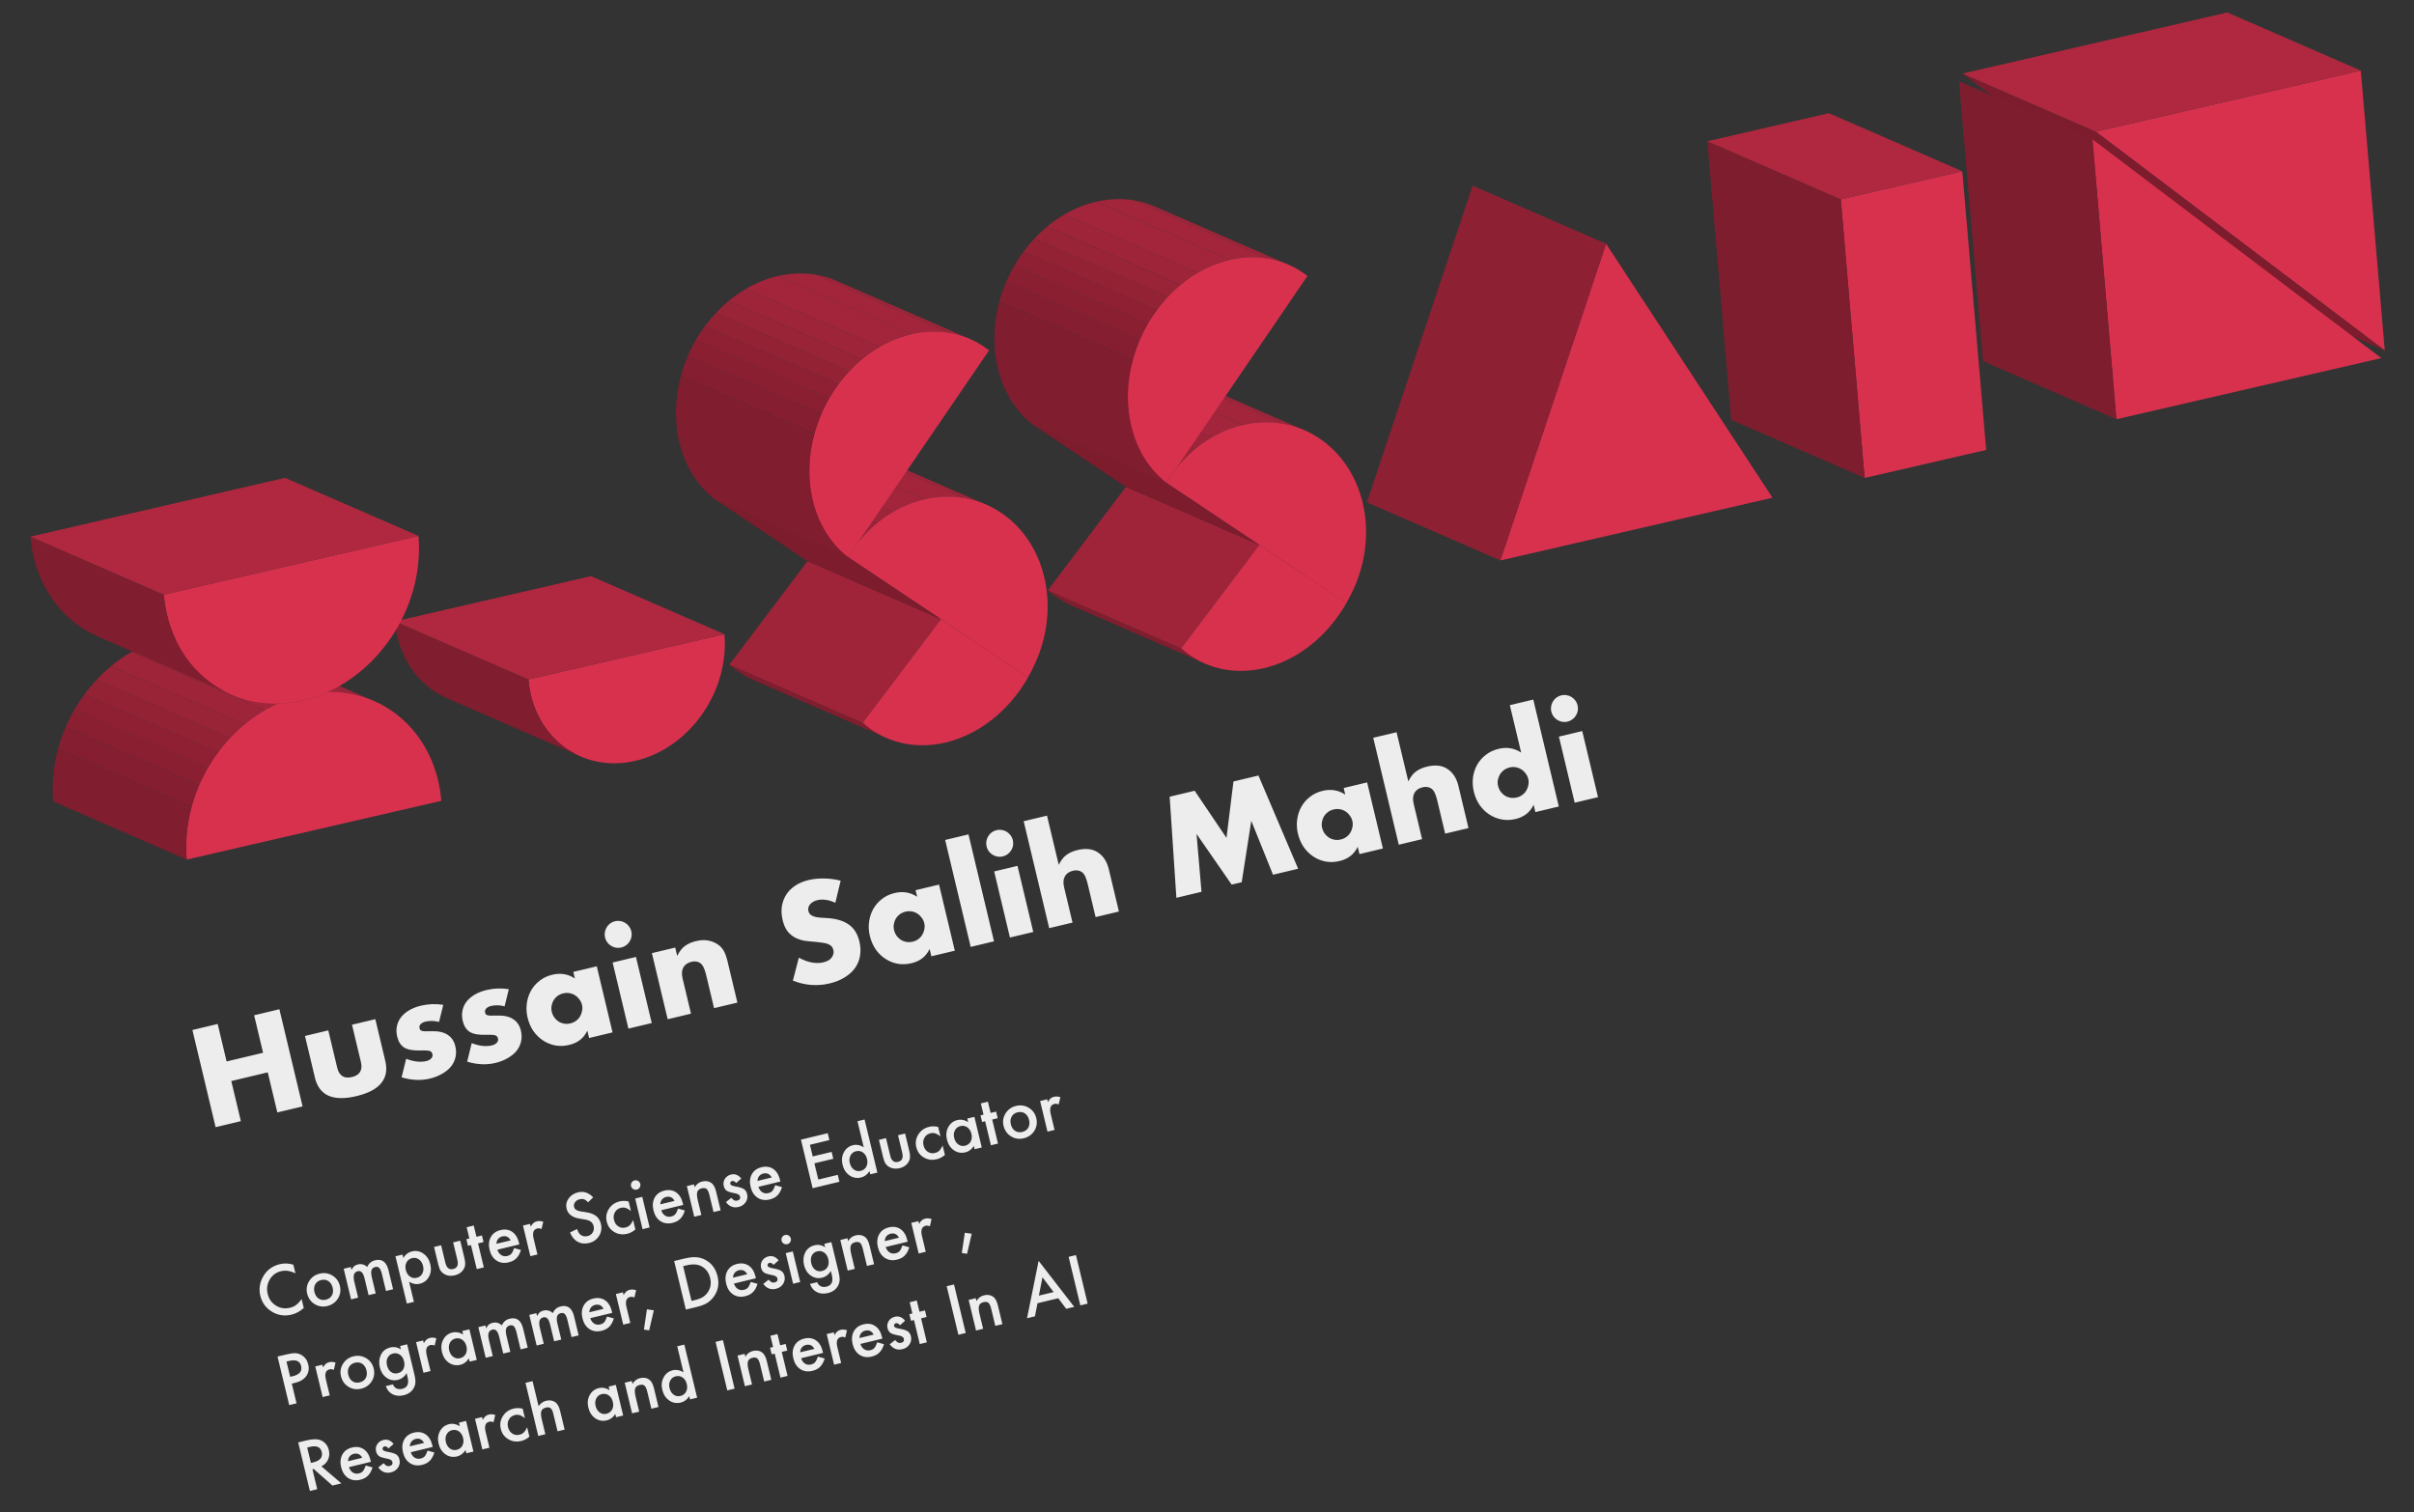 <svg width="656" height="411" viewBox="0 0 656 411" fill="none" xmlns="http://www.w3.org/2000/svg">
<rect x="0" y="0" width="656" height="411" fill="#333333" stroke="none"/>
<g clip-path="url(#clip0)">
<path d="M533.252 46.546L539.74 122.276L506.707 129.89L500.235 54.175L533.252 46.546Z" fill="#D8314E"/>
<path d="M506.707 129.89L470.448 114.103L463.961 38.389L500.235 54.175L506.707 129.89Z" fill="#7E1D2D"/>
<path d="M500.235 54.175L463.961 38.389L496.993 30.759L533.252 46.546L500.235 54.175Z" fill="#AF283F"/>
<path d="M436.449 66.253L481.665 135.262L407.723 152.311L436.449 66.253Z" fill="#D8314E"/>
<path d="M407.723 152.311L371.464 136.524L400.19 50.466L436.449 66.253L407.723 152.311Z" fill="#8E2033"/>
<path d="M365.837 163.866L329.577 148.078C329.684 147.901 329.79 147.708 329.912 147.529L366.171 163.316C366.049 163.495 365.944 163.688 365.837 163.866Z" fill="#8F2034"/>
<path d="M366.156 163.318L329.897 147.53C330.19 147.031 330.468 146.532 330.729 146.02L366.988 161.808C366.727 162.32 366.449 162.818 366.156 163.318Z" fill="#8A1F32"/>
<path d="M365.837 163.866L329.578 148.078L305.963 132.331L342.236 148.102L365.837 163.866Z" fill="#7C1C2D"/>
<path d="M327.41 180.331L291.151 164.544C288.876 163.55 286.72 162.179 284.746 160.425L321.005 176.213C322.966 177.983 325.12 179.339 327.41 180.331Z" fill="#801D2E"/>
<path d="M321.006 176.228L284.732 160.442L305.963 132.331L342.236 148.102L321.006 176.228Z" fill="#9F2439"/>
<path d="M342.236 148.102L365.837 163.866C366.252 163.187 366.635 162.496 366.988 161.808C365.87 164.077 364.531 166.258 362.953 168.338C357.604 175.426 350.563 179.957 343.362 181.611C335.397 183.455 327.246 181.783 320.99 176.214L342.236 148.102Z" fill="#D8314E"/>
<path d="M337.79 115.48L301.531 99.692C305.057 98.88 308.672 98.747 312.182 99.326L348.441 115.114C344.931 114.534 341.316 114.667 337.79 115.48Z" fill="#A3253B"/>
<path d="M348.442 115.129L312.183 99.342C313.891 99.62 315.569 100.085 317.201 100.722L353.46 116.51C351.828 115.873 350.15 115.408 348.442 115.129Z" fill="#9E2439"/>
<path d="M353.474 116.493L317.215 100.706C317.547 100.83 317.865 100.97 318.184 101.11L354.443 116.898C354.109 116.759 353.792 116.633 353.474 116.493Z" fill="#992337"/>
<path d="M316.931 131.219L280.672 115.431C281.285 114.399 281.95 113.424 282.632 112.477L318.891 128.265C318.208 129.196 317.544 130.187 316.931 131.219Z" fill="#8F2034"/>
<path d="M318.891 128.265L282.632 112.477C282.796 112.249 282.961 112.036 283.14 111.806C283.827 110.92 284.534 110.078 285.291 109.278L321.55 125.066C320.809 125.864 320.086 126.707 319.399 127.593C319.235 127.822 319.07 128.035 318.891 128.265Z" fill="#942235"/>
<path d="M321.551 125.081L285.292 109.293C286.328 108.194 287.402 107.167 288.53 106.243L324.789 122.03C323.661 122.954 322.572 123.982 321.551 125.081Z" fill="#992337"/>
<path d="M324.787 122.015L288.528 106.228C289.956 105.048 291.455 103.999 293.014 103.098L329.273 118.886C327.715 119.786 326.215 120.835 324.787 122.015Z" fill="#9E2439"/>
<path d="M329.273 118.886L293.014 103.098C295.737 101.514 298.607 100.377 301.531 99.692L337.79 115.48C334.866 116.164 331.981 117.303 329.273 118.886Z" fill="#A3253B"/>
<path d="M337.79 115.48C344.841 113.854 352.219 114.921 358.493 119.112C371.414 127.736 374.981 146.461 366.988 161.808C366.62 162.497 366.237 163.188 365.837 163.866L342.236 148.102L316.929 131.204C317.69 129.929 318.518 128.725 319.397 127.578C324.337 121.244 330.906 117.076 337.79 115.48Z" fill="#D8314E"/>
<path d="M342.236 148.102L305.963 132.331L280.672 115.431L316.931 131.219L342.236 148.102Z" fill="#7C1C2D"/>
<path d="M334.186 70.613L297.927 54.826C301.378 54.035 304.871 53.897 308.226 54.46L344.485 70.247C341.13 69.685 337.637 69.822 334.186 70.613Z" fill="#A3253B"/>
<path d="M344.485 70.247L308.226 54.46C309.826 54.733 311.394 55.161 312.914 55.747L349.173 71.534C347.651 70.934 346.084 70.505 344.485 70.247Z" fill="#9E2439"/>
<path d="M349.172 71.519L312.913 55.732C313.213 55.843 313.515 55.97 313.817 56.096L350.076 71.883C349.776 71.772 349.474 71.646 349.172 71.519Z" fill="#992337"/>
<path d="M334.187 70.613C341.598 68.91 349.182 70.234 355.292 75.005L319.414 127.592C318.534 128.724 317.705 129.928 316.945 131.202C304.475 121.437 302.941 100.93 313.536 85.416C318.933 77.483 326.445 72.391 334.187 70.613Z" fill="#D8314E"/>
<path d="M316.931 131.219L280.672 115.431C271.307 108.101 268.115 94.711 271.588 81.931L307.848 97.718C304.374 110.498 307.565 123.873 316.931 131.219Z" fill="#801D2E"/>
<path d="M307.846 97.703L271.587 81.915C272.072 80.115 272.711 78.316 273.458 76.538L309.717 92.325C308.955 94.104 308.331 95.902 307.846 97.703Z" fill="#851E30"/>
<path d="M309.718 92.34L273.459 76.553C274.097 75.091 274.811 73.637 275.637 72.234L311.896 88.022C311.07 89.424 310.354 90.863 309.718 92.34Z" fill="#8A1F32"/>
<path d="M311.895 88.006L275.636 72.219C276.141 71.349 276.692 70.475 277.261 69.63C277.56 69.192 277.859 68.768 278.174 68.343L314.433 84.13C314.118 84.555 313.819 84.979 313.52 85.418C312.936 86.264 312.401 87.136 311.895 88.006Z" fill="#8F2034"/>
<path d="M314.434 84.145L278.175 68.358C279.092 67.116 280.047 65.962 281.07 64.878L317.329 80.666C316.306 81.749 315.336 82.904 314.434 84.145Z" fill="#942235"/>
<path d="M317.313 80.667L281.054 64.88C282.16 63.697 283.319 62.602 284.518 61.61L320.777 77.398C319.593 78.388 318.419 79.485 317.313 80.667Z" fill="#992337"/>
<path d="M320.791 77.381L284.532 61.594C286.045 60.345 287.632 59.243 289.247 58.292L325.506 74.079C323.891 75.031 322.304 76.133 320.791 77.381Z" fill="#9E2439"/>
<path d="M325.506 74.079L289.247 58.292C292.044 56.671 294.956 55.499 297.912 54.827L334.171 70.615C331.232 71.3 328.303 72.458 325.506 74.079Z" fill="#A3253B"/>
<path d="M279.3 184.066L243.041 168.279C243.146 168.086 243.268 167.907 243.374 167.714L279.633 183.502C279.527 183.694 279.405 183.873 279.3 184.066Z" fill="#8F2034"/>
<path d="M279.633 183.502L243.374 167.714C243.786 167.006 244.169 166.299 244.519 165.581L280.778 181.368C280.428 182.087 280.03 182.794 279.633 183.502Z" fill="#8A1F32"/>
<path d="M279.3 184.066L243.041 168.279L219.44 152.515L255.714 168.301L279.3 184.066Z" fill="#7C1C2D"/>
<path d="M240.858 200.533L204.599 184.745C202.324 183.752 200.17 182.396 198.21 180.641L234.469 196.428C236.429 198.183 238.583 199.539 240.858 200.533Z" fill="#801D2E"/>
<path d="M234.469 196.428L198.195 180.642L219.44 152.515L255.714 168.301L234.469 196.428Z" fill="#9F2439"/>
<path d="M255.714 168.301L279.3 184.066C279.834 183.178 280.322 182.279 280.778 181.368C279.603 183.856 278.162 186.276 276.433 188.552C271.069 195.642 264.026 200.157 256.826 201.827C248.861 203.67 240.711 201.998 234.454 196.43L255.714 168.301Z" fill="#D8314E"/>
<path d="M251.269 135.679L215.01 119.892C218.535 119.079 222.15 118.946 225.66 119.526L261.919 135.313C258.41 134.733 254.794 134.866 251.269 135.679Z" fill="#A3253B"/>
<path d="M261.92 135.328L225.661 119.541C227.369 119.82 229.047 120.284 230.679 120.921L266.938 136.709C265.306 136.072 263.628 135.607 261.92 135.328Z" fill="#9E2439"/>
<path d="M266.937 136.694L230.678 120.906C231.01 121.03 231.329 121.17 231.647 121.311L267.906 137.098C267.588 136.958 267.254 136.819 266.937 136.694Z" fill="#992337"/>
<path d="M230.408 151.403L194.149 135.616C194.762 134.583 195.412 133.609 196.109 132.661L232.368 148.449C231.686 149.395 231.023 150.386 230.408 151.403Z" fill="#8F2034"/>
<path d="M232.37 148.464L196.111 132.676C196.274 132.448 196.453 132.218 196.618 132.005C197.306 131.119 198.014 130.293 198.755 129.494L235.014 145.281C234.273 146.08 233.565 146.907 232.877 147.792C232.712 148.006 232.533 148.235 232.37 148.464Z" fill="#942235"/>
<path d="M235.014 145.281L198.755 129.494C199.776 128.396 200.865 127.368 201.993 126.443L238.252 142.231C237.124 143.155 236.049 144.166 235.014 145.281Z" fill="#992337"/>
<path d="M238.251 142.215L201.992 126.428C203.419 125.248 204.919 124.2 206.477 123.299L242.737 139.086C241.178 139.987 239.678 141.036 238.251 142.215Z" fill="#9E2439"/>
<path d="M242.736 139.086L206.477 123.299C209.201 121.715 212.07 120.577 215.01 119.892L251.269 135.679C248.329 136.364 245.46 137.502 242.736 139.086Z" fill="#A3253B"/>
<path d="M251.269 135.679C258.319 134.053 265.698 135.12 271.972 139.311C284.715 147.829 288.337 166.135 280.777 181.353C280.321 182.264 279.833 183.163 279.299 184.051L255.713 168.286L230.422 151.386C231.182 150.112 232.009 148.893 232.89 147.761C237.801 141.444 244.384 137.275 251.269 135.679Z" fill="#D8314E"/>
<path d="M255.714 168.301L219.44 152.515L194.149 135.616L230.408 151.403L255.714 168.301Z" fill="#7C1C2D"/>
<path d="M247.665 90.812L211.406 75.025C214.856 74.234 218.349 74.097 221.704 74.659L257.963 90.447C254.592 89.87 251.099 90.007 247.665 90.812Z" fill="#A3253B"/>
<path d="M257.963 90.447L221.704 74.659C223.304 74.932 224.872 75.361 226.392 75.946L262.652 91.734C261.13 91.133 259.547 90.706 257.963 90.447Z" fill="#9E2439"/>
<path d="M262.65 91.718L226.391 75.931C226.692 76.042 226.993 76.169 227.28 76.297L263.539 92.084C263.237 91.958 262.952 91.845 262.65 91.718Z" fill="#992337"/>
<path d="M247.665 90.812C255.076 89.109 262.66 90.433 268.772 95.219L232.892 147.791C232.012 148.923 231.184 150.127 230.408 151.403C217.938 141.638 216.39 121.147 226.984 105.618C232.396 97.683 239.924 92.591 247.665 90.812Z" fill="#D8314E"/>
<path d="M230.408 151.403L194.149 135.616C184.784 128.285 181.577 114.897 185.05 102.116L221.309 117.903C217.836 130.684 221.028 144.074 230.408 151.403Z" fill="#801D2E"/>
<path d="M221.309 117.903L185.05 102.116C185.534 100.3 186.173 98.501 186.921 96.738L223.18 112.526C222.432 114.288 221.808 116.086 221.309 117.903Z" fill="#851E30"/>
<path d="M223.18 112.526L186.921 96.738C187.559 95.276 188.273 93.822 189.098 92.404L225.357 108.192C224.547 109.608 223.816 111.048 223.18 112.526Z" fill="#8A1F32"/>
<path d="M225.357 108.192L189.098 92.404C189.603 91.534 190.14 90.677 190.724 89.831C191.009 89.409 191.309 88.985 191.609 88.576L227.869 104.364C227.568 104.772 227.268 105.196 226.984 105.618C226.415 106.463 225.862 107.322 225.357 108.192Z" fill="#8F2034"/>
<path d="M227.869 104.364L191.609 88.576C192.526 87.334 193.496 86.179 194.504 85.097L230.763 100.884C229.755 101.966 228.785 103.121 227.869 104.364Z" fill="#942235"/>
<path d="M230.763 100.884L194.504 85.097C195.609 83.915 196.768 82.819 197.981 81.811L234.24 97.598C233.041 98.59 231.882 99.685 230.763 100.884Z" fill="#992337"/>
<path d="M234.255 97.597L197.996 81.81C199.509 80.561 201.095 79.444 202.727 78.506L238.986 94.293C237.354 95.231 235.767 96.333 234.255 97.597Z" fill="#9E2439"/>
<path d="M238.985 94.278L202.725 78.491C205.522 76.87 208.45 75.697 211.404 75.01L247.663 90.797C244.695 91.5 241.766 92.659 238.985 94.278Z" fill="#A3253B"/>
<path d="M196.859 172.365C198.194 187.982 187.359 203.379 172.643 206.776C157.927 210.174 144.925 200.272 143.589 184.655L196.859 172.365Z" fill="#D8314E"/>
<path d="M157.738 205.557L121.479 189.77C113.762 186.408 108.199 178.792 107.345 168.866L143.605 184.654C144.442 194.58 150.006 202.197 157.738 205.557Z" fill="#801D2E"/>
<path d="M143.605 184.654L107.33 168.868L160.6 156.578L196.859 172.365L143.605 184.654Z" fill="#AF283F"/>
<path d="M89.112 188.03L52.852 172.243C54.748 172.214 56.612 172.357 58.412 172.643L94.671 188.43C92.871 188.144 91.007 188.002 89.112 188.03Z" fill="#A3253B"/>
<path d="M94.673 188.446L58.414 172.658C60.417 172.988 62.361 173.521 64.215 174.245L100.474 190.033C98.62 189.308 96.676 188.775 94.673 188.446Z" fill="#9E2439"/>
<path d="M100.458 190.019L64.198 174.231C64.562 174.368 64.928 174.519 65.294 174.686L101.553 190.473C101.203 190.321 100.838 190.169 100.458 190.019Z" fill="#992337"/>
<path d="M75.327 191.224L39.068 175.436C41.328 175.391 43.646 175.112 45.986 174.571C48.356 174.027 50.643 173.231 52.837 172.244L89.096 188.031C86.904 189.034 84.615 189.815 82.245 190.359C79.905 190.9 77.588 191.179 75.327 191.224Z" fill="#A3253B"/>
<path d="M75.327 191.224L39.068 175.436C41.328 175.391 43.646 175.112 45.986 174.571C48.356 174.027 50.643 173.231 52.837 172.244L89.096 188.031C86.904 189.034 84.615 189.815 82.245 190.359C79.905 190.9 77.588 191.179 75.327 191.224Z" fill="#A3253B"/>
<path d="M89.112 188.03C105.218 187.752 118.411 199.839 119.938 217.641L50.737 233.603C49.213 215.832 59.828 198.268 75.342 191.222C77.603 191.177 79.92 190.898 82.26 190.357C84.631 189.813 86.919 189.032 89.112 188.03Z" fill="#D8314E"/>
<path d="M50.722 233.604L14.463 217.817C14.053 212.96 14.533 208.117 15.783 203.512L52.042 219.3C50.807 223.903 50.312 228.747 50.722 233.604Z" fill="#801D2E"/>
<path d="M52.057 219.298L15.783 203.512C16.325 201.493 17.025 199.52 17.838 197.614L54.097 213.402C53.284 215.307 52.599 217.279 52.057 219.298Z" fill="#851E30"/>
<path d="M54.111 213.385L17.851 197.598C18.55 195.962 19.345 194.378 20.236 192.848L56.496 208.635C55.605 210.181 54.81 211.764 54.111 213.385Z" fill="#8A1F32"/>
<path d="M56.497 208.65L20.238 192.863C21.075 191.414 21.992 190.003 22.992 188.662L59.251 204.449C58.252 205.791 57.333 207.186 56.497 208.65Z" fill="#8F2034"/>
<path d="M59.252 204.449L22.992 188.662C24.006 187.304 25.086 186.002 26.233 184.77L62.492 200.557C61.345 201.789 60.264 203.076 59.252 204.449Z" fill="#942235"/>
<path d="M62.492 200.557L26.233 184.77C27.479 183.438 28.808 182.19 30.206 181.028L66.465 196.815C65.066 197.962 63.737 199.225 62.492 200.557Z" fill="#992337"/>
<path d="M66.465 196.815L30.206 181.028C31.932 179.593 33.764 178.316 35.687 177.2L71.946 192.987C70.022 194.088 68.176 195.381 66.465 196.815Z" fill="#9E2439"/>
<path d="M71.944 192.972L35.685 177.185C36.792 176.538 37.92 175.965 39.083 175.435L75.342 191.222C74.179 191.752 73.037 192.341 71.944 192.972Z" fill="#A3253B"/>
<path d="M113.716 145.649C115.24 163.421 104.626 180.985 89.112 188.03C86.919 189.032 84.63 189.813 82.26 190.357C79.905 190.9 77.603 191.177 75.342 191.222C59.236 191.5 46.042 179.413 44.515 161.612L113.716 145.649Z" fill="#D8314E"/>
<path d="M62.885 188.78L26.626 172.993C16.587 168.627 9.354 158.725 8.258 145.839L44.517 161.627C45.613 174.512 52.846 184.414 62.885 188.78Z" fill="#801D2E"/>
<path d="M44.516 161.627L8.257 145.839L77.456 129.862L113.715 145.649L44.516 161.627Z" fill="#AF283F"/>
<path d="M641.537 19.183L648.054 95.246L569.546 35.787L641.537 19.183Z" fill="#D8314E"/>
<path d="M648.054 95.246L611.78 79.46L533.286 20L569.546 35.787L648.054 95.246Z" fill="#7C1C2D"/>
<path d="M569.546 35.787L533.287 20L605.278 3.396L641.537 19.183L569.546 35.787Z" fill="#AF283F"/>
<path d="M568.626 37.87L647.118 97.316L575.128 113.935L568.626 37.87Z" fill="#D8314E"/>
<path d="M575.128 113.935L538.869 98.148L532.352 22.084L568.626 37.87L575.128 113.935Z" fill="#7E1D2D"/>
</g>
<path d="M61.583 288.476L71.492 286.111L69.06 275.921L75.923 274.282L82.226 300.684L75.363 302.323L72.763 291.433L62.853 293.799L65.453 304.689L58.59 306.327L52.287 279.925L59.15 278.287L61.583 288.476ZM89.213 280.029L91.629 290.149C92.158 292.367 93.497 293.219 95.644 292.707C97.792 292.194 98.601 290.829 98.072 288.611L95.656 278.491L101.994 276.978L104.702 288.323C105.282 290.751 104.911 292.764 103.59 294.363C102.293 295.956 100.057 297.131 96.882 297.889C93.707 298.647 91.169 298.611 89.269 297.782C87.392 296.947 86.163 295.315 85.584 292.888L82.875 281.543L89.213 280.029ZM119.308 277.73C117.996 277.402 116.779 277.372 115.659 277.639C115.075 277.778 114.625 278.009 114.307 278.332C114.012 278.649 113.912 279.006 114.007 279.403C114.057 279.613 114.123 279.782 114.203 279.911C114.301 280.011 114.457 280.097 114.671 280.17C114.909 280.236 115.226 280.272 115.622 280.276C116.041 280.274 116.583 280.268 117.246 280.258C119.081 280.19 120.538 280.508 121.62 281.213C122.695 281.894 123.4 282.934 123.734 284.335C123.985 285.385 124.001 286.381 123.781 287.322C123.562 288.262 123.148 289.114 122.54 289.876C121.927 290.614 121.131 291.261 120.153 291.815C119.181 292.393 118.064 292.832 116.804 293.133C114.376 293.712 111.819 293.595 109.132 292.781L110.373 287.747C112.437 288.537 114.263 288.743 115.85 288.364C116.434 288.224 116.882 287.982 117.194 287.636C117.506 287.29 117.615 286.919 117.52 286.522C117.465 286.288 117.385 286.11 117.282 285.986C117.196 285.834 117.046 285.722 116.831 285.65C116.611 285.554 116.303 285.505 115.907 285.5C115.529 285.467 115.034 285.462 114.423 285.485C112.367 285.556 110.851 285.301 109.873 284.72C108.913 284.11 108.269 283.117 107.94 281.74C107.7 280.736 107.673 279.792 107.857 278.91C108.035 278.003 108.408 277.187 108.974 276.459C109.541 275.732 110.278 275.099 111.186 274.562C112.117 274.019 113.19 273.602 114.404 273.312C116.388 272.839 118.406 272.764 120.457 273.088L119.308 277.73ZM137.123 273.477C135.811 273.149 134.595 273.118 133.475 273.386C132.891 273.525 132.44 273.756 132.123 274.079C131.828 274.396 131.728 274.753 131.823 275.15C131.873 275.36 131.938 275.529 132.018 275.658C132.116 275.758 132.273 275.844 132.487 275.916C132.725 275.983 133.042 276.018 133.438 276.022C133.857 276.021 134.398 276.015 135.062 276.005C136.897 275.937 138.354 276.255 139.435 276.959C140.511 277.64 141.216 278.681 141.55 280.082C141.801 281.132 141.817 282.128 141.597 283.068C141.377 284.009 140.964 284.86 140.356 285.622C139.743 286.361 138.947 287.007 137.969 287.562C136.997 288.139 135.88 288.579 134.62 288.879C132.192 289.459 129.635 289.342 126.948 288.527L128.189 283.493C130.253 284.284 132.079 284.49 133.666 284.111C134.25 283.971 134.698 283.729 135.01 283.383C135.322 283.037 135.431 282.665 135.336 282.268C135.28 282.035 135.201 281.857 135.097 281.733C135.012 281.581 134.861 281.469 134.647 281.397C134.427 281.301 134.119 281.251 133.723 281.247C133.345 281.214 132.85 281.209 132.239 281.231C130.183 281.303 128.666 281.048 127.689 280.467C126.729 279.857 126.085 278.864 125.756 277.486C125.516 276.483 125.488 275.539 125.672 274.656C125.851 273.75 126.223 272.933 126.79 272.206C127.356 271.478 128.094 270.846 129.002 270.308C129.933 269.765 131.006 269.349 132.22 269.059C134.204 268.585 136.222 268.511 138.273 268.835L137.123 273.477ZM149.945 274.969C150.084 275.552 150.32 276.076 150.653 276.539C150.98 276.979 151.363 277.344 151.802 277.634C152.265 277.918 152.767 278.107 153.307 278.2C153.871 278.288 154.444 278.262 155.028 278.122C155.588 277.989 156.088 277.758 156.528 277.431C156.992 277.098 157.354 276.703 157.615 276.246C157.899 275.784 158.088 275.282 158.181 274.742C158.298 274.196 158.289 273.643 158.155 273.083C158.021 272.522 157.779 272.025 157.429 271.59C157.096 271.127 156.698 270.753 156.236 270.469C155.796 270.179 155.295 269.99 154.731 269.903C154.191 269.81 153.64 269.83 153.08 269.964C152.497 270.103 151.973 270.339 151.51 270.672C151.07 270.999 150.707 271.394 150.423 271.856C150.162 272.314 149.985 272.812 149.892 273.353C149.793 273.87 149.811 274.408 149.945 274.969ZM155.797 264.134L162.17 262.612L166.458 280.575L160.085 282.097L159.609 280.101C158.661 282.128 157.032 283.418 154.721 283.969C153.414 284.282 152.156 284.335 150.948 284.13C149.733 283.902 148.615 283.453 147.591 282.785C146.568 282.116 145.684 281.254 144.938 280.198C144.216 279.137 143.691 277.918 143.362 276.54C143.055 275.256 142.987 273.989 143.158 272.74C143.322 271.467 143.699 270.303 144.286 269.25C144.874 268.197 145.657 267.294 146.638 266.542C147.612 265.767 148.765 265.22 150.095 264.902C152.336 264.367 154.379 264.706 156.223 265.919L155.797 264.134ZM172.82 260.069L177.109 278.033L170.771 279.546L166.483 261.582L172.82 260.069ZM164.416 254.785C164.298 254.294 164.283 253.817 164.37 253.352C164.45 252.864 164.615 252.418 164.864 252.013C165.113 251.608 165.425 251.262 165.801 250.975C166.2 250.682 166.644 250.477 167.134 250.36C167.625 250.243 168.102 250.228 168.567 250.314C169.055 250.395 169.502 250.56 169.906 250.809C170.311 251.058 170.66 251.382 170.953 251.781C171.24 252.156 171.442 252.589 171.559 253.079C171.676 253.569 171.694 254.059 171.613 254.547C171.527 255.012 171.359 255.446 171.11 255.851C170.861 256.256 170.538 256.605 170.139 256.897C169.763 257.184 169.33 257.387 168.84 257.504C168.35 257.621 167.86 257.639 167.372 257.558C166.908 257.471 166.473 257.304 166.068 257.055C165.663 256.806 165.317 256.494 165.03 256.118C164.737 255.719 164.533 255.275 164.416 254.785ZM177.151 259.035L183.489 257.522L184.033 259.798C184.646 258.542 185.354 257.632 186.157 257.07C186.955 256.485 187.949 256.05 189.14 255.766C190.401 255.465 191.525 255.419 192.512 255.627C193.517 255.807 194.424 256.195 195.233 256.791C195.891 257.276 196.403 257.869 196.768 258.572C197.133 259.274 197.43 260.104 197.658 261.061L200.384 272.476L194.046 273.989L191.881 264.92C191.669 264.033 191.429 263.338 191.161 262.834C190.91 262.302 190.582 261.911 190.178 261.662C189.831 261.449 189.468 261.326 189.09 261.293C188.712 261.26 188.325 261.291 187.928 261.385C186.854 261.642 186.103 262.166 185.676 262.959C185.266 263.723 185.203 264.701 185.487 265.891L187.778 275.486L181.44 276.999L177.151 259.035ZM226.995 245.359C226.103 244.931 225.25 244.666 224.436 244.564C223.617 244.439 222.857 244.46 222.156 244.627C221.269 244.839 220.596 245.222 220.136 245.776C219.676 246.329 219.527 246.945 219.688 247.622C219.8 248.089 220.032 248.441 220.385 248.677C220.737 248.914 221.163 249.096 221.662 249.223C222.179 249.322 222.737 249.386 223.337 249.416C223.959 249.44 224.573 249.478 225.178 249.531C227.597 249.743 229.471 250.357 230.799 251.372C232.145 252.359 233.058 253.856 233.537 255.863C233.86 257.217 233.919 258.499 233.714 259.707C233.533 260.91 233.093 262.015 232.395 263.02C231.716 263.997 230.784 264.848 229.6 265.575C228.446 266.319 227.063 266.884 225.452 267.269C222.114 268.065 218.784 267.812 215.462 266.507L217.083 260.273C218.327 260.938 219.504 261.372 220.614 261.576C221.724 261.78 222.769 261.765 223.749 261.531C224.87 261.264 225.637 260.809 226.052 260.167C226.489 259.52 226.63 258.869 226.474 258.216C226.379 257.819 226.228 257.497 226.021 257.251C225.809 256.98 225.511 256.768 225.129 256.612C224.741 256.434 224.253 256.303 223.666 256.221C223.102 256.134 222.416 256.051 221.608 255.972C220.654 255.904 219.706 255.81 218.764 255.689C217.841 255.539 216.973 255.265 216.162 254.867C215.375 254.463 214.671 253.89 214.05 253.15C213.447 252.381 212.989 251.343 212.677 250.036C212.365 248.729 212.294 247.5 212.463 246.349C212.651 245.169 213.04 244.114 213.632 243.183C214.242 242.223 215.057 241.399 216.077 240.712C217.121 240.018 218.343 239.505 219.743 239.17C221.051 238.858 222.461 238.719 223.974 238.752C225.482 238.763 226.973 238.962 228.447 239.35L226.995 245.359ZM242.956 252.764C243.095 253.347 243.331 253.871 243.664 254.334C243.991 254.774 244.374 255.139 244.814 255.429C245.276 255.713 245.778 255.902 246.318 255.995C246.882 256.083 247.456 256.057 248.039 255.917C248.599 255.784 249.1 255.553 249.54 255.226C250.003 254.893 250.365 254.498 250.626 254.041C250.911 253.579 251.099 253.077 251.192 252.537C251.309 251.991 251.3 251.438 251.166 250.877C251.033 250.317 250.79 249.82 250.44 249.385C250.107 248.922 249.71 248.548 249.247 248.264C248.808 247.974 248.306 247.785 247.742 247.698C247.202 247.605 246.652 247.625 246.091 247.759C245.508 247.898 244.984 248.134 244.521 248.467C244.081 248.794 243.719 249.189 243.434 249.651C243.173 250.108 242.996 250.607 242.903 251.148C242.805 251.665 242.822 252.203 242.956 252.764ZM248.808 241.928L255.181 240.407L259.469 258.37L253.096 259.892L252.62 257.896C251.673 259.923 250.044 261.213 247.733 261.764C246.425 262.076 245.167 262.13 243.959 261.925C242.744 261.697 241.626 261.248 240.603 260.58C239.579 259.911 238.695 259.049 237.949 257.993C237.227 256.932 236.702 255.712 236.373 254.335C236.066 253.051 235.998 251.784 236.169 250.535C236.334 249.262 236.71 248.098 237.297 247.045C237.885 245.992 238.669 245.089 239.649 244.337C240.623 243.562 241.776 243.015 243.107 242.697C245.348 242.162 247.39 242.501 249.234 243.714L248.808 241.928ZM263.182 226.764L270.12 255.827L263.782 257.341L256.844 228.277L263.182 226.764ZM276.501 235.317L280.789 253.28L274.451 254.794L270.163 236.83L276.501 235.317ZM268.096 230.032C267.979 229.542 267.963 229.065 268.05 228.6C268.131 228.112 268.295 227.665 268.544 227.261C268.793 226.856 269.105 226.51 269.481 226.223C269.88 225.93 270.324 225.725 270.815 225.608C271.305 225.491 271.782 225.476 272.247 225.562C272.735 225.643 273.182 225.808 273.586 226.057C273.991 226.306 274.34 226.629 274.633 227.028C274.92 227.404 275.122 227.837 275.239 228.327C275.356 228.817 275.374 229.307 275.293 229.795C275.207 230.259 275.039 230.694 274.79 231.099C274.541 231.504 274.218 231.853 273.819 232.145C273.443 232.432 273.01 232.634 272.52 232.751C272.03 232.868 271.541 232.887 271.052 232.806C270.588 232.719 270.153 232.552 269.748 232.303C269.343 232.054 268.997 231.742 268.71 231.366C268.417 230.967 268.213 230.523 268.096 230.032ZM278.182 223.183L284.519 221.67L287.713 235.046C288.326 233.79 289.034 232.88 289.837 232.318C290.635 231.733 291.63 231.298 292.82 231.014C295.084 230.473 296.939 230.697 298.384 231.684C299.846 232.643 300.831 234.184 301.338 236.309L304.064 247.724L297.726 249.237L295.561 240.168C295.343 239.257 295.098 238.539 294.824 238.012C294.55 237.485 294.214 237.109 293.814 236.884C293.137 236.527 292.401 236.444 291.608 236.633C290.534 236.89 289.783 237.414 289.356 238.207C288.946 238.971 288.883 239.948 289.167 241.139L291.458 250.733L285.12 252.246L278.182 223.183ZM319.677 243.996L317.856 216.524L324.65 214.903L333.297 227.717L335.189 212.386L341.982 210.765L352.768 236.097L345.939 237.727L340.035 223.073L337.431 239.758L334.699 240.41L325.154 226.626L326.506 242.366L319.677 243.996ZM359.288 224.991C359.428 225.574 359.664 226.098 359.996 226.561C360.323 227.001 360.707 227.366 361.146 227.656C361.609 227.941 362.11 228.129 362.65 228.222C363.214 228.31 363.788 228.284 364.371 228.145C364.932 228.011 365.432 227.78 365.872 227.453C366.335 227.121 366.698 226.726 366.959 226.269C367.243 225.806 367.432 225.304 367.525 224.764C367.641 224.218 367.632 223.665 367.499 223.105C367.365 222.544 367.123 222.047 366.772 221.613C366.44 221.149 366.042 220.775 365.579 220.491C365.14 220.201 364.638 220.012 364.075 219.925C363.534 219.832 362.984 219.852 362.424 219.986C361.84 220.125 361.317 220.361 360.853 220.694C360.413 221.021 360.051 221.416 359.767 221.879C359.506 222.336 359.329 222.835 359.236 223.375C359.137 223.892 359.154 224.431 359.288 224.991ZM365.14 214.156L371.513 212.634L375.802 230.598L369.429 232.119L368.952 230.123C368.005 232.15 366.376 233.44 364.065 233.992C362.758 234.304 361.5 234.357 360.291 234.152C359.077 233.924 357.958 233.476 356.935 232.807C355.912 232.138 355.027 231.276 354.282 230.22C353.559 229.159 353.034 227.94 352.705 226.562C352.399 225.279 352.331 224.012 352.501 222.762C352.666 221.489 353.042 220.326 353.63 219.273C354.217 218.219 355.001 217.317 355.981 216.564C356.956 215.789 358.108 215.242 359.439 214.925C361.68 214.39 363.722 214.729 365.566 215.942L365.14 214.156ZM373.176 200.505L379.514 198.992L382.707 212.368C383.32 211.111 384.028 210.202 384.832 209.64C385.63 209.054 386.624 208.62 387.815 208.335C390.079 207.795 391.934 208.018 393.378 209.006C394.841 209.964 395.826 211.506 396.333 213.63L399.058 225.045L392.72 226.558L390.555 217.489C390.338 216.579 390.092 215.86 389.818 215.333C389.545 214.807 389.208 214.431 388.809 214.205C388.131 213.849 387.396 213.765 386.602 213.955C385.528 214.211 384.778 214.736 384.35 215.529C383.94 216.293 383.878 217.27 384.162 218.46L386.452 228.055L380.114 229.568L373.176 200.505ZM407.093 213.578C407.233 214.162 407.469 214.685 407.801 215.149C408.128 215.589 408.512 215.954 408.951 216.244C409.414 216.528 409.915 216.717 410.455 216.81C411.019 216.897 411.593 216.871 412.176 216.732C412.737 216.598 413.237 216.368 413.677 216.041C414.14 215.708 414.503 215.313 414.764 214.856C415.048 214.393 415.237 213.892 415.33 213.351C415.446 212.805 415.437 212.252 415.304 211.692C415.17 211.132 414.928 210.634 414.577 210.2C414.245 209.736 413.847 209.363 413.384 209.078C412.945 208.788 412.443 208.6 411.88 208.512C411.339 208.419 410.789 208.439 410.229 208.573C409.668 208.707 409.157 208.94 408.693 209.273C408.253 209.6 407.891 209.995 407.607 210.458C407.346 210.915 407.157 211.416 407.041 211.962C406.942 212.479 406.959 213.018 407.093 213.578ZM410.295 191.643L416.668 190.122L423.607 219.185L417.234 220.706L416.757 218.71C415.81 220.738 414.181 222.027 411.87 222.579C410.563 222.891 409.302 222.933 408.088 222.705C406.873 222.476 405.755 222.028 404.731 221.359C403.708 220.691 402.824 219.828 402.078 218.773C401.356 217.711 400.833 216.504 400.51 215.15C400.204 213.866 400.124 212.602 400.271 211.358C400.436 210.084 400.812 208.921 401.4 207.868C401.987 206.815 402.771 205.912 403.751 205.16C404.749 204.379 405.913 203.83 407.244 203.512C409.485 202.977 411.527 203.316 413.371 204.529L410.295 191.643ZM429.969 198.679L434.257 216.642L427.919 218.155L423.631 200.192L429.969 198.679ZM421.564 193.394C421.447 192.904 421.432 192.426 421.518 191.962C421.599 191.473 421.764 191.027 422.013 190.622C422.261 190.217 422.574 189.871 422.949 189.584C423.348 189.292 423.793 189.087 424.283 188.97C424.773 188.853 425.251 188.837 425.715 188.924C426.204 189.005 426.65 189.17 427.055 189.418C427.46 189.667 427.808 189.991 428.101 190.39C428.388 190.766 428.59 191.199 428.707 191.689C428.824 192.179 428.842 192.668 428.762 193.156C428.675 193.621 428.507 194.056 428.259 194.461C428.01 194.866 427.686 195.214 427.287 195.507C426.911 195.794 426.479 195.996 425.988 196.113C425.498 196.23 425.009 196.248 424.521 196.167C424.056 196.081 423.621 195.913 423.216 195.664C422.812 195.416 422.466 195.103 422.179 194.728C421.886 194.329 421.681 193.884 421.564 193.394Z" fill="#EDEDED"/>
<path d="M79.717 343.702L80.285 346.06C78.903 345.374 77.596 345.18 76.366 345.476C75.01 345.803 73.985 346.565 73.291 347.763C72.59 348.956 72.409 350.253 72.746 351.655C73.08 353.039 73.828 354.094 74.991 354.821C76.155 355.547 77.414 355.747 78.77 355.42C79.471 355.251 80.039 354.994 80.474 354.648C80.72 354.468 80.965 354.247 81.208 353.983C81.458 353.718 81.712 353.41 81.971 353.058L82.549 355.459C81.565 356.377 80.446 356.987 79.193 357.289C77.308 357.743 75.54 357.473 73.89 356.478C72.243 355.471 71.194 354.03 70.742 352.156C70.338 350.475 70.532 348.843 71.326 347.26C72.305 345.318 73.879 344.086 76.05 343.563C77.235 343.278 78.457 343.324 79.717 343.702ZM83.468 351.54C83.178 350.338 83.362 349.212 84.019 348.162C84.676 347.112 85.623 346.438 86.859 346.14C88.101 345.841 89.257 346.011 90.327 346.652C91.386 347.294 92.064 348.234 92.362 349.47C92.663 350.718 92.484 351.867 91.827 352.917C91.163 353.963 90.202 354.637 88.943 354.941C87.695 355.241 86.547 355.066 85.498 354.414C84.452 353.774 83.775 352.816 83.468 351.54ZM85.441 351.101C85.642 351.933 86.022 352.537 86.583 352.914C87.157 353.294 87.817 353.395 88.563 353.215C89.315 353.034 89.858 352.647 90.191 352.054C90.525 351.462 90.594 350.761 90.399 349.952C90.204 349.143 89.823 348.551 89.257 348.175C88.683 347.795 88.023 347.695 87.277 347.874C86.542 348.051 86.006 348.44 85.668 349.039C85.33 349.639 85.255 350.326 85.441 351.101ZM93.4 344.808L95.323 344.345L95.508 345.114C95.785 344.638 96.038 344.3 96.267 344.1C96.512 343.89 96.845 343.735 97.266 343.633C98.206 343.407 99.048 343.638 99.793 344.326C100.199 343.361 100.918 342.753 101.949 342.505C103.823 342.054 105.034 342.964 105.581 345.237L106.82 350.381L104.889 350.846L103.776 346.224C103.584 345.426 103.351 344.886 103.078 344.602C102.797 344.314 102.429 344.225 101.974 344.334C101.444 344.462 101.104 344.755 100.956 345.212C100.812 345.669 100.847 346.338 101.06 347.221L102.095 351.519L100.164 351.985L99.057 347.388C98.7 345.906 98.094 345.269 97.24 345.475C96.699 345.605 96.352 345.903 96.198 346.367C96.051 346.831 96.082 347.498 96.292 348.37L97.327 352.668L95.405 353.131L93.4 344.808ZM112.483 353.809L110.56 354.272L107.464 341.421L109.387 340.958L109.605 341.863C110.18 340.923 110.949 340.337 111.912 340.105C113.057 339.829 114.101 340.024 115.045 340.689C115.998 341.345 116.629 342.311 116.936 343.587C117.237 344.835 117.114 345.964 116.568 346.975C116.027 347.98 115.192 348.618 114.064 348.89C113.09 349.124 112.124 348.944 111.167 348.349L112.483 353.809ZM114.973 344.069C114.781 343.271 114.408 342.674 113.854 342.277C113.294 341.876 112.68 341.755 112.014 341.916C111.307 342.086 110.794 342.469 110.473 343.065C110.152 343.66 110.088 344.357 110.28 345.154C110.468 345.935 110.843 346.525 111.403 346.927C111.956 347.318 112.585 347.429 113.291 347.258C113.958 347.098 114.447 346.715 114.759 346.109C115.083 345.501 115.154 344.821 114.973 344.069ZM119.88 338.43L121.03 343.207C121.362 344.585 122.072 345.143 123.161 344.881C124.249 344.619 124.627 343.799 124.294 342.42L123.144 337.644L125.066 337.181L126.227 342C126.388 342.666 126.444 343.262 126.395 343.786C126.34 344.257 126.158 344.714 125.848 345.156C125.335 345.876 124.577 346.357 123.574 346.599C122.577 346.839 121.686 346.755 120.901 346.348C120.419 346.096 120.043 345.774 119.773 345.381C119.52 345.032 119.302 344.476 119.118 343.712L117.957 338.893L119.88 338.43ZM129.908 337.913L131.48 344.441L129.558 344.904L127.985 338.376L127.165 338.574L126.733 336.779L127.553 336.582L126.818 333.531L128.741 333.068L129.476 336.119L130.971 335.759L131.403 337.553L129.908 337.913ZM141.123 338.195L135.158 339.632C135.374 340.303 135.727 340.793 136.218 341.103C136.707 341.407 137.259 341.485 137.874 341.337C138.353 341.222 138.721 341.012 138.98 340.709C139.233 340.407 139.481 339.901 139.726 339.191L141.568 339.706C141.42 340.194 141.244 340.625 141.039 341C140.832 341.369 140.594 341.692 140.323 341.968C140.05 342.238 139.74 342.464 139.392 342.644C139.043 342.824 138.653 342.967 138.22 343.071C136.978 343.37 135.885 343.211 134.941 342.595C133.996 341.973 133.363 340.998 133.043 339.671C132.726 338.355 132.834 337.202 133.367 336.212C133.909 335.232 134.786 334.595 135.999 334.303C137.224 334.008 138.286 334.165 139.187 334.774C140.079 335.379 140.691 336.367 141.022 337.74L141.123 338.195ZM138.77 337.098C138.255 336.137 137.485 335.781 136.46 336.027C136.226 336.084 136.016 336.174 135.829 336.297C135.64 336.415 135.477 336.563 135.339 336.741C135.205 336.911 135.101 337.105 135.027 337.322C134.953 337.539 134.913 337.774 134.908 338.029L138.77 337.098ZM142.122 333.073L144.044 332.61L144.223 333.353C144.487 332.898 144.739 332.569 144.98 332.366C145.225 332.156 145.538 332.006 145.92 331.914C146.427 331.792 146.996 331.829 147.628 332.026L147.172 333.999C146.745 333.824 146.357 333.779 146.01 333.863C144.961 334.115 144.628 335.033 145.009 336.617L146.049 340.932L144.126 341.395L142.122 333.073ZM161.194 325.405L159.81 326.751C159.382 326.299 159.012 326.027 158.7 325.933C158.371 325.82 157.982 325.817 157.532 325.925C156.979 326.058 156.558 326.326 156.269 326.727C155.979 327.122 155.89 327.553 156.002 328.02C156.157 328.664 156.761 329.067 157.812 329.23L159.258 329.451C160.433 329.626 161.344 329.967 161.991 330.474C162.636 330.976 163.067 331.68 163.285 332.585C163.578 333.799 163.415 334.899 162.797 335.885C162.174 336.879 161.259 337.521 160.051 337.812C158.906 338.088 157.879 337.977 156.97 337.479C156.072 336.978 155.383 336.134 154.904 334.948L156.814 334.018C157.092 334.77 157.38 335.267 157.679 335.509C158.227 335.98 158.894 336.12 159.68 335.931C160.301 335.781 160.766 335.449 161.076 334.935C161.386 334.42 161.464 333.844 161.31 333.206C161.249 332.949 161.155 332.725 161.031 332.532C160.91 332.332 160.752 332.162 160.555 332.023C160.363 331.876 160.129 331.755 159.853 331.658C159.575 331.557 159.254 331.474 158.889 331.411L157.489 331.188C155.499 330.86 154.327 329.961 153.973 328.491C153.734 327.5 153.913 326.58 154.511 325.731C155.106 324.876 155.968 324.313 157.096 324.041C158.617 323.675 159.983 324.129 161.194 325.405ZM170.833 326.537L171.448 329.091C170.881 328.662 170.399 328.389 170.003 328.273C169.612 328.15 169.186 328.145 168.725 328.256C168.001 328.43 167.461 328.828 167.105 329.45C166.748 330.073 166.662 330.766 166.846 331.529C167.034 332.309 167.419 332.895 168.001 333.285C168.589 333.673 169.245 333.781 169.968 333.606C170.43 333.495 170.813 333.298 171.118 333.013C171.413 332.737 171.724 332.264 172.051 331.595L172.662 334.133C171.979 334.725 171.248 335.115 170.467 335.303C169.18 335.613 168.003 335.457 166.937 334.834C165.869 334.205 165.186 333.27 164.887 332.028C164.588 330.786 164.774 329.632 165.445 328.566C166.117 327.501 167.091 326.814 168.367 326.507C169.187 326.309 170.009 326.319 170.833 326.537ZM174.532 325.266L176.536 333.588L174.614 334.051L172.609 325.729L174.532 325.266ZM171.485 322.338C171.404 322.002 171.456 321.682 171.642 321.378C171.828 321.074 172.092 320.881 172.434 320.799C172.782 320.715 173.107 320.766 173.411 320.952C173.714 321.132 173.907 321.396 173.991 321.744C174.074 322.091 174.023 322.417 173.837 322.721C173.657 323.024 173.393 323.217 173.046 323.3C172.698 323.384 172.372 323.333 172.068 323.147C171.765 322.961 171.57 322.692 171.485 322.338ZM185.657 327.468L179.693 328.904C179.909 329.576 180.262 330.066 180.753 330.376C181.242 330.68 181.794 330.758 182.409 330.61C182.888 330.494 183.256 330.285 183.515 329.982C183.767 329.68 184.016 329.174 184.261 328.464L186.103 328.979C185.955 329.466 185.779 329.898 185.574 330.272C185.367 330.642 185.128 330.964 184.857 331.24C184.585 331.511 184.275 331.736 183.926 331.917C183.578 332.097 183.188 332.239 182.755 332.344C181.513 332.643 180.42 332.484 179.476 331.868C178.53 331.246 177.898 330.271 177.578 328.944C177.261 327.628 177.369 326.475 177.902 325.485C178.443 324.504 179.321 323.868 180.534 323.576C181.759 323.281 182.821 323.438 183.721 324.047C184.614 324.651 185.226 325.64 185.557 327.013L185.657 327.468ZM183.305 326.371C182.79 325.41 182.02 325.053 180.995 325.3C180.761 325.356 180.551 325.446 180.364 325.57C180.175 325.687 180.012 325.835 179.874 326.013C179.74 326.184 179.636 326.378 179.562 326.595C179.487 326.811 179.448 327.047 179.443 327.301L183.305 326.371ZM186.656 322.345L188.588 321.88L188.773 322.649C189.284 321.821 189.962 321.305 190.805 321.102C191.773 320.869 192.601 320.992 193.289 321.471C193.881 321.877 194.319 322.666 194.601 323.84L195.83 328.941L193.899 329.406L192.779 324.758C192.582 323.938 192.331 323.398 192.028 323.14C191.729 322.874 191.286 322.812 190.699 322.954C190.061 323.107 189.659 323.427 189.493 323.913C189.331 324.392 189.375 325.15 189.625 326.187L190.592 330.203L188.661 330.668L186.656 322.345ZM201.439 320.285L200.053 321.514C199.679 321.062 199.307 320.88 198.936 320.969C198.76 321.012 198.623 321.108 198.527 321.258C198.429 321.402 198.402 321.565 198.446 321.748C198.523 322.067 198.969 322.293 199.785 322.428C200.91 322.621 201.694 322.861 202.137 323.146C202.579 323.431 202.876 323.887 203.027 324.513C203.22 325.317 203.086 326.06 202.624 326.744C202.172 327.395 201.539 327.819 200.724 328.015C199.328 328.351 198.176 327.909 197.267 326.687L198.725 325.532C199.048 325.876 199.283 326.087 199.429 326.167C199.715 326.327 200.02 326.368 200.345 326.29C200.994 326.133 201.247 325.759 201.105 325.166C201.022 324.824 200.695 324.566 200.122 324.39C199.905 324.34 199.689 324.293 199.473 324.248C199.258 324.204 199.038 324.157 198.816 324.108C198.192 323.969 197.733 323.791 197.439 323.572C197.065 323.295 196.812 322.882 196.68 322.336C196.506 321.612 196.609 320.954 196.991 320.362C197.384 319.767 197.943 319.383 198.666 319.208C199.731 318.952 200.655 319.311 201.439 320.285ZM212.06 321.108L206.096 322.545C206.312 323.216 206.665 323.706 207.156 324.016C207.645 324.32 208.197 324.398 208.812 324.25C209.291 324.135 209.659 323.925 209.918 323.622C210.17 323.32 210.419 322.814 210.664 322.104L212.506 322.619C212.358 323.107 212.182 323.538 211.977 323.913C211.77 324.282 211.531 324.604 211.261 324.881C210.988 325.151 210.678 325.377 210.33 325.557C209.981 325.737 209.591 325.88 209.158 325.984C207.916 326.283 206.823 326.124 205.879 325.508C204.933 324.886 204.301 323.911 203.981 322.584C203.664 321.268 203.772 320.115 204.305 319.125C204.847 318.145 205.724 317.508 206.937 317.216C208.162 316.921 209.224 317.078 210.124 317.687C211.017 318.291 211.629 319.28 211.96 320.653L212.06 321.108ZM209.708 320.011C209.193 319.05 208.423 318.693 207.398 318.94C207.164 318.997 206.954 319.086 206.767 319.21C206.578 319.328 206.415 319.475 206.277 319.653C206.143 319.824 206.039 320.018 205.965 320.235C205.89 320.452 205.851 320.687 205.846 320.941L209.708 320.011ZM225.385 309.843L220.096 311.117L220.859 314.287L225.995 313.051L226.445 314.922L221.31 316.159L222.372 320.568L227.661 319.294L228.112 321.165L220.832 322.919L217.654 309.726L224.934 307.972L225.385 309.843ZM233.018 304.714L234.949 304.249L238.425 318.681L236.494 319.146L236.284 318.274C235.705 319.197 234.937 319.774 233.98 320.005C232.841 320.279 231.795 320.091 230.843 319.441C229.892 318.772 229.264 317.802 228.958 316.532C228.658 315.29 228.782 314.163 229.328 313.152C229.867 312.136 230.697 311.493 231.819 311.223C232.793 310.988 233.761 311.177 234.722 311.789L233.018 304.714ZM230.923 316.058C231.115 316.856 231.485 317.454 232.033 317.852C232.594 318.253 233.207 318.374 233.874 318.213C234.586 318.042 235.102 317.658 235.423 317.063C235.739 316.45 235.804 315.753 235.616 314.973C235.428 314.193 235.053 313.602 234.493 313.2C233.935 312.81 233.305 312.7 232.605 312.869C231.944 313.028 231.452 313.412 231.128 314.02C230.812 314.633 230.743 315.312 230.923 316.058ZM240.77 309.311L241.92 314.087C242.252 315.466 242.963 316.024 244.051 315.762C245.139 315.5 245.517 314.679 245.184 313.301L244.034 308.524L245.957 308.061L247.117 312.881C247.278 313.547 247.334 314.142 247.285 314.666C247.23 315.138 247.048 315.594 246.738 316.037C246.225 316.757 245.467 317.238 244.464 317.479C243.467 317.719 242.576 317.636 241.791 317.228C241.309 316.977 240.933 316.655 240.663 316.261C240.41 315.912 240.192 315.356 240.008 314.593L238.847 309.774L240.77 309.311ZM254.947 306.276L255.562 308.83C254.994 308.401 254.513 308.128 254.117 308.012C253.726 307.889 253.3 307.884 252.838 307.995C252.115 308.169 251.575 308.567 251.219 309.19C250.862 309.812 250.776 310.505 250.96 311.268C251.148 312.048 251.533 312.634 252.115 313.024C252.703 313.413 253.359 313.52 254.082 313.346C254.543 313.234 254.927 313.037 255.232 312.752C255.527 312.476 255.838 312.003 256.165 311.334L256.776 313.872C256.093 314.464 255.362 314.854 254.581 315.042C253.294 315.353 252.117 315.196 251.051 314.573C249.983 313.944 249.3 313.009 249.001 311.767C248.702 310.525 248.888 309.371 249.559 308.306C250.231 307.24 251.204 306.553 252.48 306.246C253.301 306.048 254.123 306.058 254.947 306.276ZM262.858 303.99L264.789 303.525L266.794 311.848L264.863 312.313L264.653 311.441C264.039 312.372 263.277 312.948 262.365 313.167C261.215 313.445 260.163 313.258 259.211 312.607C258.26 311.938 257.632 310.969 257.326 309.698C257.025 308.451 257.148 307.321 257.694 306.31C258.24 305.298 259.074 304.658 260.196 304.387C261.165 304.154 262.129 304.344 263.09 304.956L262.858 303.99ZM259.291 309.225C259.483 310.022 259.853 310.62 260.401 311.019C260.962 311.42 261.576 311.541 262.242 311.38C262.954 311.208 263.471 310.825 263.791 310.229C264.108 309.617 264.172 308.92 263.984 308.14C263.796 307.359 263.422 306.769 262.861 306.367C262.303 305.977 261.674 305.867 260.973 306.035C260.312 306.195 259.82 306.578 259.496 307.187C259.18 307.799 259.111 308.479 259.291 309.225ZM269.63 304.257L271.203 310.786L269.28 311.249L267.708 304.721L266.887 304.918L266.455 303.124L267.275 302.926L266.541 299.876L268.463 299.413L269.198 302.463L270.693 302.103L271.126 303.897L269.63 304.257ZM272.715 305.955C272.426 304.753 272.609 303.627 273.267 302.577C273.924 301.527 274.87 300.853 276.106 300.555C277.348 300.256 278.504 300.426 279.575 301.067C280.633 301.71 281.312 302.649 281.61 303.885C281.91 305.133 281.732 306.282 281.075 307.332C280.411 308.378 279.449 309.052 278.19 309.356C276.943 309.656 275.794 309.481 274.745 308.829C273.699 308.189 273.023 307.231 272.715 305.955ZM274.689 305.516C274.889 306.348 275.27 306.952 275.831 307.329C276.404 307.709 277.064 307.81 277.811 307.63C278.562 307.449 279.105 307.062 279.439 306.469C279.772 305.877 279.841 305.176 279.646 304.367C279.452 303.558 279.071 302.966 278.504 302.59C277.93 302.21 277.27 302.11 276.524 302.29C275.789 302.467 275.253 302.855 274.915 303.455C274.578 304.054 274.502 304.741 274.689 305.516ZM282.647 299.223L284.57 298.76L284.749 299.504C285.013 299.048 285.265 298.719 285.506 298.517C285.751 298.307 286.064 298.156 286.445 298.065C286.952 297.942 287.522 297.98 288.154 298.177L287.698 300.149C287.27 299.975 286.883 299.93 286.535 300.014C285.487 300.266 285.154 301.184 285.535 302.768L286.575 307.083L284.652 307.546L282.647 299.223ZM79.296 376.029L80.586 381.387L78.595 381.866L75.417 368.673L77.673 368.13C78.778 367.864 79.631 367.74 80.232 367.758C80.839 367.774 81.41 367.944 81.946 368.267C82.882 368.825 83.486 369.668 83.757 370.796C84.048 372.004 83.874 373.058 83.236 373.959C82.597 374.86 81.591 375.476 80.218 375.807L79.296 376.029ZM78.851 374.184L79.594 374.005C81.423 373.564 82.168 372.64 81.829 371.233C81.501 369.872 80.394 369.418 78.509 369.872L77.851 370.031L78.851 374.184ZM85.673 371.356L87.596 370.893L87.775 371.636C88.039 371.181 88.291 370.852 88.532 370.649C88.777 370.44 89.09 370.289 89.472 370.197C89.978 370.075 90.548 370.113 91.18 370.31L90.724 372.282C90.296 372.108 89.909 372.063 89.561 372.146C88.513 372.399 88.18 373.317 88.561 374.9L89.601 379.215L87.678 379.679L85.673 371.356ZM92.66 374.013C92.37 372.811 92.554 371.685 93.211 370.634C93.868 369.584 94.815 368.91 96.051 368.612C97.293 368.313 98.449 368.484 99.519 369.124C100.578 369.767 101.256 370.706 101.554 371.942C101.855 373.19 101.676 374.339 101.019 375.389C100.355 376.435 99.394 377.11 98.135 377.413C96.887 377.713 95.739 377.538 94.69 376.887C93.644 376.247 92.967 375.289 92.66 374.013ZM94.633 373.573C94.834 374.405 95.214 375.009 95.775 375.387C96.349 375.767 97.009 375.867 97.755 375.687C98.507 375.506 99.05 375.119 99.383 374.527C99.716 373.934 99.786 373.233 99.591 372.424C99.396 371.616 99.015 371.023 98.449 370.647C97.875 370.267 97.215 370.167 96.469 370.347C95.734 370.524 95.198 370.912 94.86 371.512C94.522 372.111 94.447 372.799 94.633 373.573ZM112.598 373.468C112.693 373.861 112.762 374.209 112.805 374.512C112.855 374.82 112.884 375.093 112.893 375.331C112.908 375.991 112.77 376.594 112.479 377.14C111.936 378.187 111.006 378.869 109.69 379.186C108.58 379.453 107.593 379.375 106.731 378.949C105.843 378.512 105.21 377.764 104.834 376.703L106.765 376.238C106.938 376.63 107.137 376.917 107.361 377.098C107.885 377.52 108.528 377.64 109.292 377.456C110.699 377.117 111.194 376.084 110.779 374.358L110.499 373.196C109.923 374.16 109.137 374.763 108.14 375.003C107.007 375.276 105.979 375.089 105.058 374.443C104.129 373.787 103.514 372.835 103.213 371.588C102.921 370.375 103.012 369.262 103.485 368.25C103.998 367.174 104.852 366.492 106.048 366.204C107.096 365.952 108.062 366.132 108.945 366.745L108.718 365.805L110.641 365.342L112.598 373.468ZM109.802 369.965C109.607 369.156 109.235 368.562 108.685 368.182C108.127 367.792 107.506 367.679 106.823 367.844C106.094 368.019 105.583 368.429 105.292 369.071C105.027 369.647 104.987 370.32 105.173 371.089C105.355 371.847 105.695 372.422 106.194 372.814C106.737 373.243 107.376 373.37 108.111 373.193C108.846 373.016 109.363 372.608 109.661 371.97C109.937 371.391 109.984 370.722 109.802 369.965ZM113.068 364.757L114.99 364.294L115.169 365.038C115.433 364.582 115.685 364.253 115.926 364.051C116.171 363.841 116.484 363.69 116.866 363.598C117.373 363.476 117.942 363.514 118.574 363.711L118.118 365.683C117.691 365.509 117.303 365.464 116.955 365.548C115.907 365.8 115.574 366.718 115.955 368.302L116.995 372.617L115.072 373.08L113.068 364.757ZM125.628 361.732L127.559 361.267L129.564 369.589L127.633 370.054L127.423 369.183C126.81 370.114 126.047 370.689 125.136 370.909C123.985 371.186 122.934 371 121.981 370.349C121.031 369.68 120.402 368.71 120.096 367.44C119.796 366.192 119.919 365.063 120.464 364.052C121.01 363.04 121.844 362.399 122.967 362.129C123.935 361.896 124.9 362.085 125.861 362.697L125.628 361.732ZM122.062 366.967C122.254 367.764 122.624 368.362 123.172 368.76C123.732 369.162 124.346 369.282 125.013 369.122C125.725 368.95 126.241 368.567 126.562 367.971C126.878 367.358 126.942 366.662 126.754 365.881C126.566 365.101 126.192 364.51 125.631 364.109C125.073 363.719 124.444 363.608 123.743 363.777C123.082 363.936 122.59 364.32 122.267 364.928C121.95 365.541 121.882 366.22 122.062 366.967ZM129.986 360.682L131.909 360.219L132.094 360.988C132.371 360.512 132.624 360.173 132.853 359.974C133.098 359.764 133.431 359.608 133.852 359.507C134.792 359.28 135.635 359.511 136.379 360.2C136.785 359.234 137.504 358.627 138.535 358.379C140.409 357.927 141.62 358.838 142.167 361.111L143.406 366.255L141.475 366.72L140.362 362.097C140.17 361.3 139.937 360.759 139.664 360.476C139.383 360.188 139.015 360.098 138.56 360.208C138.03 360.336 137.691 360.628 137.542 361.086C137.399 361.543 137.433 362.212 137.646 363.095L138.681 367.393L136.75 367.858L135.643 363.261C135.286 361.78 134.68 361.143 133.826 361.348C133.285 361.479 132.938 361.776 132.784 362.241C132.637 362.705 132.668 363.372 132.878 364.244L133.913 368.542L131.991 369.005L129.986 360.682ZM143.828 357.348L145.751 356.885L145.936 357.654C146.213 357.177 146.466 356.839 146.695 356.639C146.94 356.43 147.273 356.274 147.695 356.172C148.635 355.946 149.477 356.177 150.221 356.866C150.628 355.9 151.346 355.293 152.377 355.045C154.251 354.593 155.462 355.504 156.01 357.777L157.249 362.921L155.318 363.386L154.204 358.763C154.012 357.966 153.779 357.425 153.506 357.141C153.226 356.853 152.858 356.764 152.402 356.874C151.872 357.001 151.533 357.294 151.384 357.752C151.241 358.208 151.276 358.878 151.488 359.761L152.524 364.059L150.593 364.524L149.485 359.927C149.128 358.446 148.523 357.808 147.668 358.014C147.127 358.144 146.78 358.442 146.627 358.907C146.479 359.37 146.51 360.038 146.72 360.909L147.756 365.207L145.833 365.67L143.828 357.348ZM166.361 356.802L160.397 358.239C160.613 358.91 160.966 359.4 161.457 359.71C161.946 360.014 162.498 360.092 163.113 359.944C163.592 359.829 163.96 359.62 164.219 359.316C164.471 359.014 164.72 358.508 164.965 357.798L166.807 358.313C166.659 358.801 166.483 359.232 166.278 359.607C166.071 359.976 165.832 360.299 165.561 360.575C165.289 360.845 164.979 361.071 164.63 361.251C164.282 361.431 163.892 361.574 163.459 361.678C162.217 361.977 161.124 361.819 160.18 361.202C159.234 360.58 158.602 359.605 158.282 358.278C157.965 356.962 158.073 355.809 158.606 354.819C159.147 353.839 160.025 353.203 161.238 352.91C162.463 352.615 163.525 352.772 164.425 353.381C165.318 353.986 165.93 354.974 166.261 356.347L166.361 356.802ZM164.009 355.705C163.494 354.744 162.724 354.388 161.699 354.635C161.465 354.691 161.255 354.781 161.068 354.904C160.879 355.022 160.716 355.17 160.578 355.348C160.444 355.518 160.34 355.712 160.266 355.929C160.191 356.146 160.152 356.381 160.147 356.636L164.009 355.705ZM167.36 351.68L169.283 351.217L169.462 351.96C169.726 351.505 169.978 351.176 170.219 350.973C170.464 350.763 170.777 350.613 171.159 350.521C171.666 350.399 172.235 350.436 172.867 350.633L172.411 352.606C171.983 352.431 171.596 352.386 171.248 352.47C170.2 352.722 169.867 353.64 170.248 355.224L171.288 359.539L169.365 360.002L167.36 351.68ZM175.803 355.839L177.672 356.094L176.412 361.559L174.984 361.334L175.803 355.839ZM186.378 355.904L183.2 342.711L185.968 342.044C187.295 341.725 188.375 341.603 189.207 341.68C190.095 341.737 190.949 341.993 191.769 342.446C193.43 343.36 194.504 344.828 194.991 346.85C195.479 348.878 195.165 350.69 194.049 352.285C193.488 353.083 192.847 353.698 192.125 354.131C191.455 354.552 190.451 354.923 189.112 355.246L186.378 355.904ZM187.918 353.553L188.815 353.337C189.709 353.122 190.43 352.849 190.977 352.518C191.522 352.176 191.981 351.731 192.355 351.183C193.119 350.052 193.329 348.769 192.983 347.334C192.634 345.887 191.868 344.83 190.682 344.163C189.617 343.57 188.236 343.478 186.539 343.887L185.641 344.103L187.918 353.553ZM205.411 347.396L199.446 348.833C199.662 349.504 200.015 349.995 200.506 350.304C200.995 350.608 201.547 350.686 202.162 350.538C202.641 350.423 203.009 350.214 203.268 349.91C203.521 349.608 203.769 349.102 204.014 348.392L205.856 348.907C205.708 349.395 205.532 349.826 205.327 350.201C205.12 350.57 204.882 350.893 204.611 351.169C204.338 351.439 204.028 351.665 203.68 351.845C203.331 352.025 202.941 352.168 202.508 352.272C201.266 352.571 200.173 352.413 199.229 351.796C198.284 351.174 197.651 350.199 197.331 348.872C197.014 347.556 197.122 346.403 197.655 345.413C198.197 344.433 199.074 343.797 200.287 343.504C201.512 343.209 202.574 343.366 203.474 343.975C204.367 344.58 204.979 345.568 205.31 346.941L205.411 347.396ZM203.058 346.299C202.543 345.339 201.773 344.982 200.748 345.229C200.514 345.285 200.304 345.375 200.117 345.498C199.928 345.616 199.765 345.764 199.627 345.942C199.493 346.112 199.389 346.306 199.315 346.523C199.241 346.74 199.201 346.975 199.196 347.23L203.058 346.299ZM211.588 342.527L210.202 343.756C209.828 343.304 209.456 343.122 209.085 343.211C208.909 343.254 208.772 343.35 208.676 343.5C208.578 343.644 208.551 343.807 208.595 343.989C208.672 344.308 209.118 344.535 209.934 344.67C211.059 344.863 211.843 345.102 212.286 345.388C212.728 345.673 213.025 346.129 213.176 346.755C213.369 347.558 213.235 348.302 212.773 348.986C212.321 349.637 211.688 350.061 210.873 350.257C209.477 350.593 208.325 350.151 207.416 348.929L208.873 347.773C209.197 348.117 209.432 348.329 209.578 348.408C209.864 348.569 210.169 348.61 210.493 348.531C211.143 348.375 211.396 348.001 211.254 347.408C211.171 347.066 210.844 346.808 210.271 346.632C210.054 346.582 209.838 346.535 209.622 346.49C209.406 346.446 209.187 346.399 208.965 346.35C208.34 346.211 207.882 346.033 207.588 345.814C207.214 345.536 206.961 345.124 206.829 344.577C206.655 343.854 206.758 343.196 207.14 342.604C207.533 342.009 208.091 341.624 208.815 341.45C209.88 341.194 210.804 341.553 211.588 342.527ZM215.441 340.098L217.446 348.421L215.523 348.884L213.519 340.561L215.441 340.098ZM212.395 337.171C212.314 336.835 212.366 336.515 212.552 336.211C212.738 335.907 213.002 335.713 213.344 335.631C213.691 335.547 214.017 335.599 214.321 335.785C214.624 335.965 214.817 336.229 214.9 336.576C214.984 336.924 214.933 337.249 214.747 337.553C214.567 337.856 214.303 338.049 213.955 338.133C213.608 338.216 213.282 338.165 212.978 337.979C212.674 337.793 212.48 337.524 212.395 337.171ZM227.883 345.699C227.978 346.092 228.046 346.44 228.089 346.743C228.139 347.05 228.169 347.323 228.178 347.562C228.192 348.222 228.054 348.825 227.764 349.371C227.221 350.418 226.291 351.1 224.975 351.417C223.864 351.684 222.878 351.605 222.016 351.18C221.127 350.743 220.495 349.995 220.119 348.934L222.05 348.469C222.223 348.861 222.422 349.148 222.646 349.329C223.17 349.751 223.813 349.87 224.576 349.686C225.983 349.348 226.479 348.315 226.063 346.589L225.783 345.427C225.208 346.391 224.422 346.993 223.425 347.234C222.292 347.507 221.264 347.32 220.343 346.674C219.414 346.018 218.799 345.066 218.498 343.819C218.206 342.605 218.297 341.493 218.77 340.481C219.282 339.405 220.137 338.723 221.333 338.435C222.381 338.182 223.347 338.363 224.23 338.976L224.003 338.036L225.926 337.573L227.883 345.699ZM225.086 342.196C224.892 341.387 224.519 340.792 223.97 340.412C223.412 340.023 222.791 339.91 222.107 340.075C221.378 340.25 220.868 340.659 220.577 341.302C220.312 341.878 220.272 342.551 220.457 343.32C220.64 344.077 220.98 344.652 221.478 345.045C222.022 345.474 222.661 345.6 223.396 345.423C224.131 345.246 224.647 344.839 224.946 344.2C225.222 343.622 225.269 342.953 225.086 342.196ZM228.352 336.988L230.283 336.523L230.469 337.292C230.98 336.464 231.658 335.948 232.501 335.745C233.469 335.512 234.297 335.635 234.985 336.114C235.577 336.52 236.015 337.309 236.297 338.483L237.526 343.584L235.595 344.049L234.475 339.401C234.278 338.58 234.027 338.041 233.724 337.783C233.425 337.517 232.982 337.455 232.395 337.596C231.757 337.75 231.355 338.07 231.189 338.556C231.027 339.035 231.071 339.793 231.321 340.83L232.288 344.846L230.357 345.311L228.352 336.988ZM246.647 337.463L240.683 338.9C240.899 339.571 241.252 340.062 241.743 340.371C242.232 340.675 242.784 340.753 243.399 340.605C243.878 340.49 244.246 340.281 244.504 339.977C244.757 339.675 245.006 339.169 245.251 338.46L247.092 338.974C246.945 339.462 246.768 339.893 246.563 340.268C246.357 340.637 246.118 340.96 245.847 341.236C245.575 341.507 245.265 341.732 244.916 341.912C244.568 342.093 244.177 342.235 243.744 342.339C242.503 342.638 241.41 342.48 240.466 341.863C239.52 341.241 238.888 340.267 238.568 338.939C238.251 337.623 238.359 336.47 238.892 335.48C239.433 334.5 240.311 333.864 241.524 333.571C242.749 333.276 243.811 333.433 244.711 334.042C245.604 334.647 246.216 335.636 246.547 337.008L246.647 337.463ZM244.295 336.367C243.78 335.406 243.01 335.049 241.984 335.296C241.751 335.352 241.541 335.442 241.353 335.565C241.165 335.683 241.001 335.831 240.863 336.009C240.73 336.18 240.626 336.373 240.551 336.59C240.477 336.807 240.437 337.042 240.432 337.297L244.295 336.367ZM247.646 332.341L249.569 331.878L249.748 332.621C250.012 332.166 250.264 331.837 250.505 331.634C250.749 331.425 251.063 331.274 251.444 331.182C251.951 331.06 252.521 331.097 253.153 331.295L252.697 333.267C252.269 333.093 251.882 333.047 251.534 333.131C250.486 333.384 250.153 334.302 250.534 335.885L251.573 340.2L249.651 340.663L247.646 332.341ZM262.189 335.03L264.059 335.285L262.799 340.751L261.37 340.525L262.189 335.03ZM87.33 398.5L92.769 403.139L90.333 403.725L85.264 399.233L84.906 399.319L86.206 404.719L84.215 405.199L81.037 392.006L83.37 391.444C85.113 391.024 86.451 391.049 87.384 391.517C88.414 392.04 89.073 392.9 89.361 394.096C89.586 395.031 89.512 395.898 89.138 396.7C88.765 397.501 88.162 398.101 87.33 398.5ZM84.488 397.585L85.12 397.432C87.005 396.978 87.775 396.031 87.427 394.589C87.102 393.239 86.023 392.785 84.188 393.227L83.479 393.398L84.488 397.585ZM100.787 397.284L94.823 398.72C95.039 399.392 95.392 399.882 95.883 400.192C96.372 400.496 96.924 400.574 97.539 400.426C98.018 400.31 98.386 400.101 98.645 399.798C98.897 399.496 99.146 398.99 99.391 398.28L101.233 398.795C101.085 399.282 100.909 399.713 100.704 400.088C100.497 400.457 100.258 400.78 99.987 401.056C99.715 401.327 99.405 401.552 99.056 401.733C98.708 401.913 98.318 402.055 97.885 402.16C96.643 402.459 95.55 402.3 94.606 401.684C93.66 401.062 93.028 400.087 92.708 398.76C92.391 397.444 92.499 396.291 93.032 395.301C93.573 394.32 94.451 393.684 95.664 393.392C96.889 393.097 97.951 393.254 98.851 393.863C99.744 394.467 100.356 395.456 100.687 396.829L100.787 397.284ZM98.435 396.187C97.92 395.226 97.15 394.869 96.125 395.116C95.891 395.172 95.681 395.262 95.494 395.386C95.305 395.503 95.142 395.651 95.004 395.829C94.87 396 94.766 396.194 94.692 396.411C94.617 396.627 94.578 396.863 94.573 397.117L98.435 396.187ZM106.964 392.415L105.579 393.643C105.205 393.191 104.833 393.01 104.462 393.099C104.286 393.141 104.149 393.237 104.053 393.387C103.955 393.531 103.928 393.695 103.972 393.877C104.049 394.196 104.495 394.423 105.311 394.558C106.436 394.751 107.22 394.99 107.662 395.275C108.105 395.56 108.402 396.016 108.552 396.643C108.746 397.446 108.612 398.19 108.15 398.873C107.698 399.525 107.064 399.948 106.25 400.145C104.854 400.481 103.702 400.038 102.793 398.817L104.25 397.661C104.574 398.005 104.809 398.216 104.955 398.296C105.24 398.456 105.546 398.497 105.87 398.419C106.52 398.262 106.773 397.888 106.63 397.296C106.548 396.954 106.221 396.695 105.648 396.52C105.431 396.47 105.215 396.422 104.999 396.378C104.783 396.333 104.564 396.287 104.341 396.238C103.717 396.099 103.258 395.92 102.965 395.701C102.591 395.424 102.338 395.012 102.206 394.465C102.032 393.742 102.135 393.084 102.517 392.492C102.91 391.897 103.468 391.512 104.192 391.338C105.257 391.081 106.181 391.44 106.964 392.415ZM117.586 393.237L111.622 394.674C111.838 395.345 112.191 395.836 112.682 396.145C113.171 396.449 113.723 396.527 114.338 396.379C114.817 396.264 115.185 396.055 115.444 395.751C115.696 395.449 115.945 394.943 116.19 394.234L118.032 394.748C117.884 395.236 117.707 395.667 117.502 396.042C117.296 396.411 117.057 396.734 116.786 397.01C116.514 397.28 116.204 397.506 115.855 397.686C115.507 397.867 115.116 398.009 114.683 398.113C113.442 398.412 112.349 398.254 111.405 397.637C110.459 397.015 109.827 396.041 109.507 394.713C109.19 393.397 109.298 392.244 109.831 391.254C110.372 390.274 111.25 389.638 112.463 389.345C113.688 389.05 114.75 389.207 115.65 389.816C116.543 390.421 117.155 391.41 117.486 392.782L117.586 393.237ZM115.234 392.141C114.719 391.18 113.949 390.823 112.924 391.07C112.69 391.126 112.48 391.216 112.292 391.339C112.104 391.457 111.941 391.605 111.803 391.783C111.669 391.953 111.565 392.147 111.491 392.364C111.416 392.581 111.377 392.816 111.372 393.071L115.234 392.141ZM124.72 386.637L126.652 386.172L128.656 394.494L126.725 394.96L126.515 394.088C125.902 395.019 125.139 395.595 124.228 395.814C123.077 396.091 122.026 395.905 121.073 395.254C120.123 394.585 119.494 393.615 119.188 392.345C118.888 391.098 119.011 389.968 119.557 388.957C120.102 387.945 120.937 387.304 122.059 387.034C123.027 386.801 123.992 386.99 124.953 387.603L124.72 386.637ZM121.154 391.872C121.346 392.669 121.716 393.267 122.264 393.666C122.825 394.067 123.438 394.187 124.105 394.027C124.817 393.855 125.333 393.472 125.654 392.876C125.97 392.263 126.034 391.567 125.846 390.787C125.659 390.006 125.284 389.415 124.723 389.014C124.165 388.624 123.536 388.513 122.835 388.682C122.175 388.841 121.682 389.225 121.359 389.833C121.042 390.446 120.974 391.125 121.154 391.872ZM129.078 385.587L131.001 385.124L131.18 385.868C131.444 385.412 131.696 385.083 131.937 384.881C132.181 384.671 132.495 384.52 132.876 384.428C133.383 384.306 133.953 384.344 134.585 384.541L134.129 386.513C133.701 386.339 133.314 386.294 132.966 386.378C131.918 386.63 131.585 387.548 131.966 389.132L133.005 393.447L131.083 393.91L129.078 385.587ZM142.033 382.847L142.648 385.401C142.081 384.972 141.599 384.699 141.204 384.583C140.812 384.46 140.386 384.455 139.925 384.566C139.201 384.74 138.661 385.138 138.305 385.761C137.949 386.383 137.862 387.076 138.046 387.839C138.234 388.619 138.619 389.205 139.201 389.595C139.789 389.983 140.445 390.091 141.168 389.916C141.63 389.805 142.013 389.608 142.318 389.323C142.613 389.047 142.924 388.574 143.251 387.905L143.863 390.443C143.18 391.035 142.448 391.425 141.668 391.613C140.38 391.923 139.203 391.767 138.137 391.144C137.07 390.515 136.386 389.58 136.087 388.338C135.788 387.096 135.974 385.942 136.646 384.876C137.317 383.811 138.291 383.124 139.567 382.817C140.387 382.619 141.209 382.629 142.033 382.847ZM142.799 375.818L144.722 375.355L146.36 382.157C146.895 381.377 147.576 380.888 148.402 380.689C149.342 380.462 150.167 380.586 150.878 381.06C151.484 381.474 151.927 382.262 152.207 383.424L153.436 388.526L151.513 388.989L150.328 384.067C150.167 383.4 149.932 382.948 149.621 382.709C149.315 382.464 148.899 382.404 148.375 382.53C147.703 382.692 147.281 383.014 147.107 383.496C146.941 383.982 146.981 384.737 147.228 385.763L148.198 389.787L146.275 390.25L142.799 375.818ZM165.41 376.836L167.341 376.371L169.346 384.693L167.415 385.158L167.205 384.287C166.591 385.218 165.829 385.793 164.918 386.013C163.767 386.29 162.715 386.103 161.763 385.453C160.812 384.784 160.184 383.814 159.878 382.544C159.578 381.296 159.7 380.167 160.246 379.156C160.792 378.144 161.626 377.503 162.748 377.233C163.717 377 164.682 377.189 165.643 377.801L165.41 376.836ZM161.843 382.071C162.036 382.868 162.406 383.466 162.954 383.864C163.514 384.266 164.128 384.386 164.794 384.226C165.506 384.054 166.023 383.671 166.343 383.075C166.66 382.462 166.724 381.766 166.536 380.985C166.348 380.205 165.974 379.614 165.413 379.213C164.855 378.823 164.226 378.712 163.525 378.881C162.864 379.04 162.372 379.424 162.049 380.032C161.732 380.645 161.664 381.324 161.843 382.071ZM169.768 375.786L171.699 375.321L171.884 376.09C172.396 375.262 173.073 374.746 173.916 374.543C174.885 374.31 175.713 374.433 176.401 374.912C176.993 375.318 177.43 376.107 177.713 377.281L178.942 382.382L177.01 382.847L175.891 378.199C175.693 377.378 175.443 376.839 175.139 376.581C174.84 376.315 174.398 376.253 173.811 376.394C173.173 376.548 172.771 376.868 172.605 377.354C172.443 377.833 172.487 378.591 172.736 379.628L173.704 383.644L171.773 384.109L169.768 375.786ZM184.036 365.886L185.967 365.42L189.443 379.852L187.512 380.317L187.302 379.446C186.723 380.369 185.955 380.946 184.998 381.176C183.858 381.451 182.813 381.263 181.86 380.612C180.91 379.943 180.281 378.973 179.975 377.703C179.676 376.461 179.8 375.335 180.345 374.323C180.884 373.307 181.715 372.664 182.837 372.394C183.811 372.159 184.779 372.348 185.74 372.961L184.036 365.886ZM181.941 377.23C182.133 378.027 182.503 378.625 183.051 379.023C183.611 379.425 184.225 379.545 184.891 379.385C185.604 379.213 186.12 378.83 186.441 378.234C186.757 377.621 186.821 376.925 186.633 376.145C186.445 375.364 186.071 374.773 185.51 374.372C184.952 373.982 184.323 373.871 183.622 374.04C182.961 374.199 182.469 374.583 182.146 375.191C181.829 375.804 181.761 376.483 181.941 377.23ZM196.45 364.206L199.628 377.399L197.637 377.879L194.459 364.686L196.45 364.206ZM200.426 368.401L202.357 367.936L202.543 368.705C203.054 367.877 203.732 367.361 204.575 367.158C205.543 366.925 206.371 367.048 207.059 367.527C207.651 367.933 208.088 368.722 208.371 369.896L209.6 374.997L207.669 375.462L206.549 370.814C206.352 369.994 206.101 369.454 205.798 369.196C205.499 368.93 205.056 368.868 204.469 369.01C203.831 369.163 203.429 369.483 203.263 369.969C203.101 370.448 203.145 371.206 203.395 372.243L204.362 376.259L202.431 376.724L200.426 368.401ZM212.445 367.405L214.017 373.933L212.095 374.396L210.522 367.868L209.702 368.066L209.27 366.271L210.09 366.074L209.355 363.023L211.278 362.56L212.013 365.61L213.508 365.25L213.94 367.045L212.445 367.405ZM223.66 367.687L217.696 369.123C217.912 369.795 218.265 370.285 218.755 370.595C219.244 370.899 219.796 370.977 220.412 370.829C220.89 370.713 221.259 370.504 221.517 370.201C221.77 369.899 222.019 369.393 222.263 368.683L224.105 369.198C223.957 369.685 223.781 370.117 223.576 370.491C223.37 370.861 223.131 371.183 222.86 371.459C222.588 371.73 222.277 371.955 221.929 372.136C221.581 372.316 221.19 372.458 220.757 372.563C219.515 372.862 218.422 372.703 217.478 372.087C216.533 371.465 215.9 370.49 215.581 369.163C215.264 367.847 215.372 366.694 215.905 365.704C216.446 364.723 217.323 364.087 218.537 363.795C219.761 363.5 220.824 363.657 221.724 364.266C222.617 364.87 223.229 365.859 223.559 367.232L223.66 367.687ZM221.307 366.59C220.793 365.629 220.023 365.272 218.997 365.519C218.764 365.575 218.553 365.665 218.366 365.789C218.177 365.907 218.014 366.054 217.876 366.232C217.742 366.403 217.638 366.597 217.564 366.814C217.49 367.03 217.45 367.266 217.445 367.52L221.307 366.59ZM224.659 362.564L226.581 362.101L226.761 362.845C227.025 362.389 227.277 362.06 227.517 361.858C227.762 361.648 228.075 361.497 228.457 361.405C228.964 361.283 229.534 361.321 230.166 361.518L229.71 363.49C229.282 363.316 228.894 363.271 228.547 363.355C227.499 363.607 227.165 364.525 227.547 366.109L228.586 370.424L226.664 370.887L224.659 362.564ZM239.775 363.805L233.811 365.242C234.027 365.913 234.38 366.403 234.87 366.713C235.36 367.017 235.912 367.095 236.527 366.947C237.005 366.832 237.374 366.622 237.632 366.319C237.885 366.017 238.134 365.511 238.379 364.801L240.22 365.316C240.073 365.804 239.896 366.235 239.691 366.61C239.485 366.979 239.246 367.302 238.975 367.578C238.703 367.848 238.392 368.074 238.044 368.254C237.696 368.434 237.305 368.577 236.872 368.681C235.63 368.98 234.538 368.821 233.594 368.205C232.648 367.583 232.016 366.608 231.696 365.281C231.379 363.965 231.487 362.812 232.02 361.822C232.561 360.842 233.439 360.205 234.652 359.913C235.877 359.618 236.939 359.775 237.839 360.384C238.732 360.989 239.344 361.977 239.675 363.35L239.775 363.805ZM237.423 362.708C236.908 361.747 236.138 361.39 235.112 361.637C234.879 361.694 234.668 361.784 234.481 361.907C234.293 362.025 234.129 362.173 233.991 362.35C233.858 362.521 233.754 362.715 233.679 362.932C233.605 363.149 233.565 363.384 233.56 363.639L237.423 362.708ZM245.952 358.936L244.567 360.165C244.192 359.712 243.82 359.531 243.45 359.62C243.273 359.663 243.137 359.759 243.04 359.909C242.942 360.053 242.915 360.216 242.959 360.398C243.036 360.717 243.483 360.944 244.299 361.079C245.424 361.272 246.208 361.511 246.65 361.796C247.093 362.082 247.389 362.538 247.54 363.164C247.734 363.967 247.599 364.711 247.137 365.395C246.685 366.046 246.052 366.47 245.238 366.666C243.842 367.002 242.69 366.559 241.781 365.338L243.238 364.182C243.562 364.526 243.797 364.738 243.942 364.817C244.228 364.977 244.533 365.018 244.858 364.94C245.507 364.784 245.761 364.409 245.618 363.817C245.536 363.475 245.208 363.217 244.636 363.041C244.419 362.991 244.202 362.944 243.987 362.899C243.771 362.855 243.552 362.808 243.329 362.759C242.705 362.62 242.246 362.441 241.952 362.223C241.578 361.945 241.325 361.533 241.193 360.986C241.019 360.263 241.123 359.605 241.505 359.013C241.898 358.418 242.456 358.033 243.179 357.859C244.245 357.602 245.169 357.961 245.952 358.936ZM250.298 358.287L251.87 364.815L249.948 365.278L248.375 358.75L247.555 358.948L247.123 357.153L247.943 356.956L247.208 353.905L249.131 353.442L249.866 356.493L251.361 356.132L251.793 357.927L250.298 358.287ZM259.254 349.078L262.432 362.271L260.441 362.751L257.263 349.558L259.254 349.078ZM263.23 353.274L265.161 352.808L265.346 353.577C265.858 352.749 266.535 352.233 267.378 352.03C268.346 351.797 269.175 351.92 269.863 352.399C270.455 352.805 270.892 353.595 271.174 354.768L272.403 359.869L270.472 360.334L269.352 355.686C269.155 354.866 268.904 354.326 268.601 354.068C268.302 353.803 267.859 353.741 267.272 353.882C266.634 354.036 266.232 354.355 266.066 354.841C265.904 355.32 265.948 356.078 266.198 357.115L267.165 361.131L265.234 361.596L263.23 353.274ZM287.584 352.822L281.936 354.183L281.238 357.741L279.094 358.258L282.244 342.663L291.919 355.168L289.74 355.693L287.584 352.822ZM286.322 351.147L283.285 347.132L282.314 352.112L286.322 351.147ZM292.39 341.097L295.568 354.29L293.577 354.769L290.399 341.576L292.39 341.097Z" fill="#EDEDED"/>
<defs>
<clipPath id="clip0">
<rect width="642" height="181" fill="white" transform="translate(0.334 56.321) rotate(-5)"/>
</clipPath>
</defs>
</svg>
